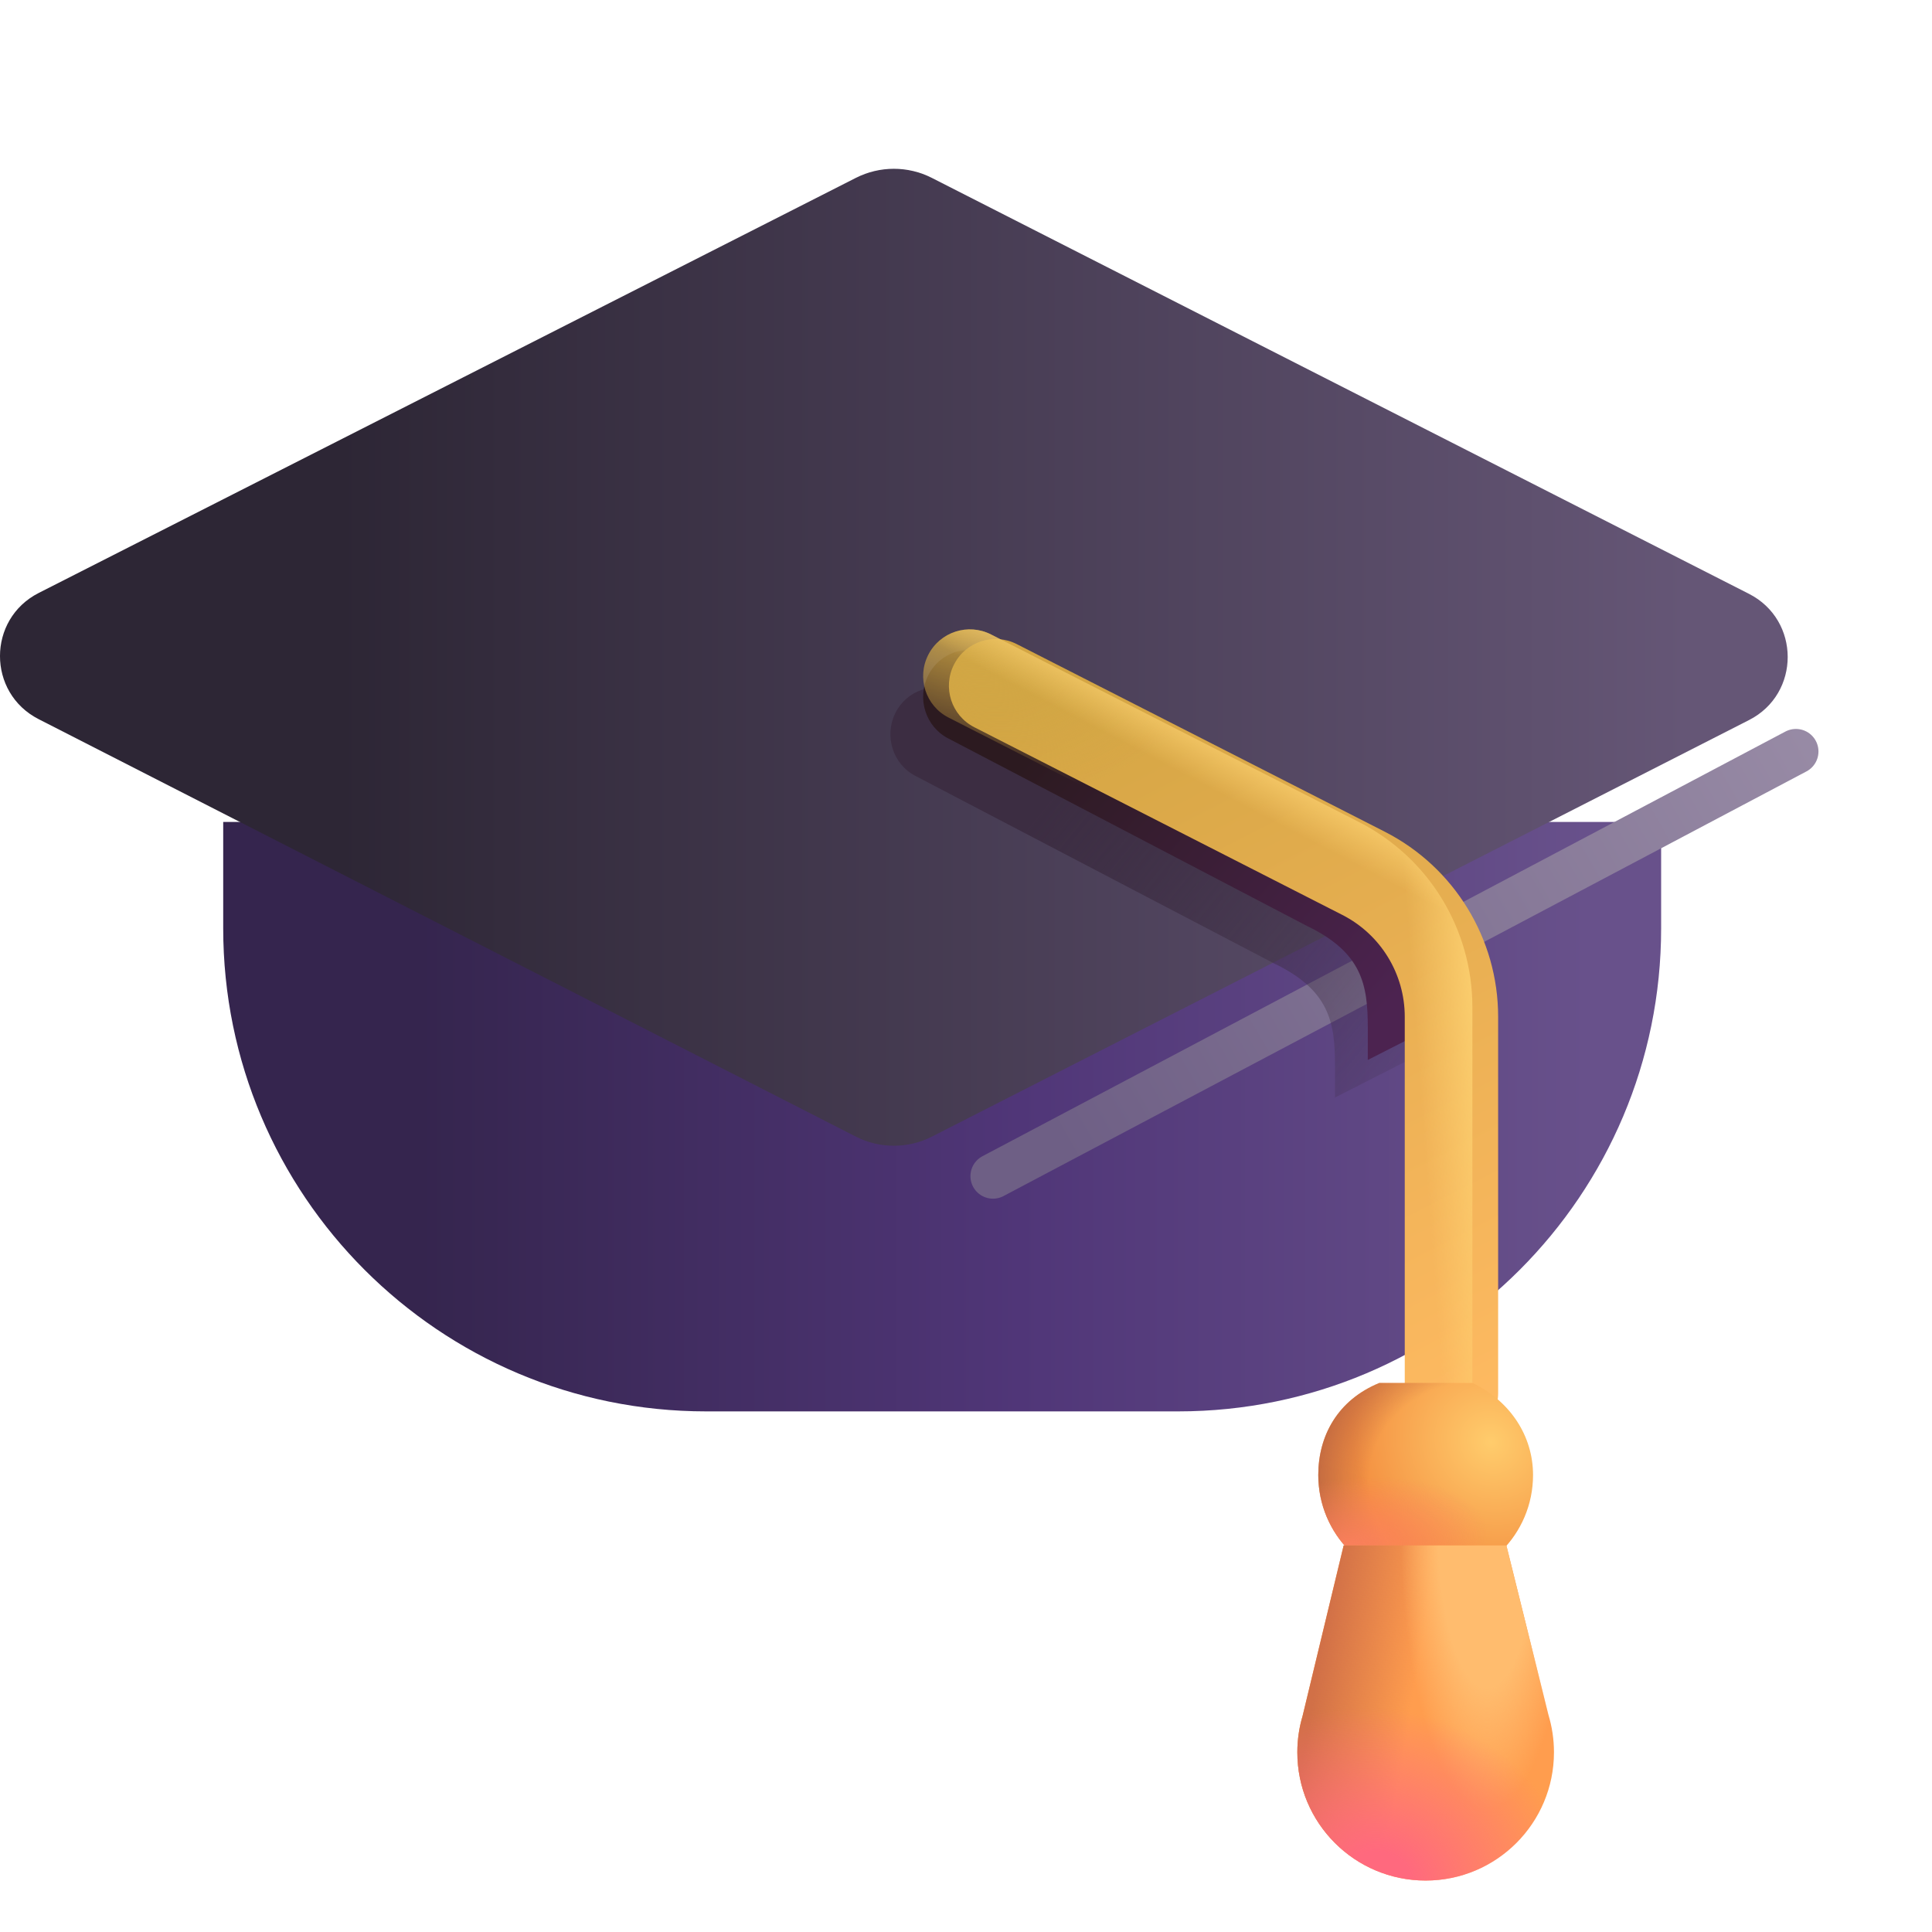 <svg viewBox="1 1 30 30" xmlns="http://www.w3.org/2000/svg">
<g filter="url(#filter0_i_18_17524)">
<path d="M4.716 14.013H27.044V15.665C27.044 19.808 23.686 23.166 19.544 23.166H12.216C8.073 23.166 4.716 19.808 4.716 15.665V14.013Z" fill="url(#paint0_linear_18_17524)"/>
</g>
<g filter="url(#filter1_ii_18_17524)">
<path d="M15.289 20.399L2.6 13.917C1.799 13.508 1.8 12.364 2.602 11.957L15.29 5.512C15.661 5.324 16.099 5.324 16.469 5.512L29.158 11.971C29.959 12.379 29.96 13.523 29.159 13.931L16.471 20.399C16.099 20.589 15.66 20.588 15.289 20.399Z" fill="url(#paint1_linear_18_17524)"/>
</g>
<g filter="url(#filter2_f_18_17524)">
<path d="M16.419 19.263L28.887 12.669" stroke="url(#paint2_linear_18_17524)" stroke-width="0.7" stroke-linecap="round"/>
</g>
<g filter="url(#filter3_f_18_17524)">
<path d="M23.137 17.325L21.73 18.042V17.542C21.73 16.875 21.643 16.374 20.785 15.961L15.212 13.047C14.864 12.865 14.726 12.429 14.903 12.072C15.08 11.715 15.506 11.574 15.854 11.756L21.428 14.669C22.418 15.187 23.063 16.198 23.137 17.325Z" fill="url(#paint3_linear_18_17524)"/>
</g>
<g filter="url(#filter4_f_18_17524)">
<path d="M23.646 16.742L22.239 17.459V16.959C22.239 16.292 22.152 15.79 21.294 15.378L15.72 12.464C15.372 12.282 15.234 11.846 15.412 11.489C15.589 11.132 16.015 10.991 16.363 11.172L21.936 14.086C22.927 14.604 23.572 15.615 23.646 16.742Z" fill="url(#paint4_linear_18_17524)"/>
</g>
<g filter="url(#filter5_i_18_17524)">
<path fill-rule="evenodd" clip-rule="evenodd" d="M15.414 11.168C15.595 10.812 16.032 10.67 16.389 10.852L22.103 13.765C23.183 14.316 23.863 15.426 23.863 16.638V22.482C23.863 22.882 23.538 23.207 23.137 23.207C22.737 23.207 22.413 22.882 22.413 22.482V16.638C22.413 15.971 22.038 15.36 21.444 15.057L15.73 12.143C15.373 11.962 15.232 11.525 15.414 11.168Z" fill="url(#paint5_linear_18_17524)"/>
</g>
<path fill-rule="evenodd" clip-rule="evenodd" d="M15.414 11.168C15.595 10.812 16.032 10.67 16.389 10.852L22.103 13.765C23.183 14.316 23.863 15.426 23.863 16.638V22.482C23.863 22.882 23.538 23.207 23.137 23.207C22.737 23.207 22.413 22.882 22.413 22.482V16.638C22.413 15.971 22.038 15.36 21.444 15.057L15.73 12.143C15.373 11.962 15.232 11.525 15.414 11.168Z" fill="url(#paint6_radial_18_17524)"/>
<path fill-rule="evenodd" clip-rule="evenodd" d="M15.414 11.168C15.595 10.812 16.032 10.67 16.389 10.852L22.103 13.765C23.183 14.316 23.863 15.426 23.863 16.638V22.482C23.863 22.882 23.538 23.207 23.137 23.207C22.737 23.207 22.413 22.882 22.413 22.482V16.638C22.413 15.971 22.038 15.36 21.444 15.057L15.73 12.143C15.373 11.962 15.232 11.525 15.414 11.168Z" fill="url(#paint7_linear_18_17524)"/>
<path fill-rule="evenodd" clip-rule="evenodd" d="M15.414 11.168C15.595 10.812 16.032 10.67 16.389 10.852L22.103 13.765C23.183 14.316 23.863 15.426 23.863 16.638V22.482C23.863 22.882 23.538 23.207 23.137 23.207C22.737 23.207 22.413 22.882 22.413 22.482V16.638C22.413 15.971 22.038 15.36 21.444 15.057L15.73 12.143C15.373 11.962 15.232 11.525 15.414 11.168Z" fill="url(#paint8_linear_18_17524)"/>
<path d="M22.419 22.474C21.77 22.74 21.47 23.297 21.47 23.904C21.47 24.825 22.216 25.572 23.137 25.572C24.059 25.572 24.805 24.825 24.805 23.904C24.805 23.297 24.45 22.755 23.864 22.474H22.419Z" fill="url(#paint9_radial_18_17524)"/>
<path d="M22.419 22.474C21.77 22.74 21.47 23.297 21.47 23.904C21.47 24.825 22.216 25.572 23.137 25.572C24.059 25.572 24.805 24.825 24.805 23.904C24.805 23.297 24.45 22.755 23.864 22.474H22.419Z" fill="url(#paint10_radial_18_17524)"/>
<path d="M22.419 22.474C21.77 22.74 21.47 23.297 21.47 23.904C21.47 24.825 22.216 25.572 23.137 25.572C24.059 25.572 24.805 24.825 24.805 23.904C24.805 23.297 24.45 22.755 23.864 22.474H22.419Z" fill="url(#paint11_radial_18_17524)"/>
<path d="M21.226 27.647L21.864 24.998H24.391L25.043 27.624C25.099 27.809 25.13 28.005 25.13 28.209C25.13 29.309 24.238 30.201 23.137 30.201C22.037 30.201 21.145 29.309 21.145 28.209C21.145 28.013 21.173 27.825 21.226 27.647Z" fill="#FF9D4E"/>
<path d="M21.226 27.647L21.864 24.998H24.391L25.043 27.624C25.099 27.809 25.13 28.005 25.13 28.209C25.13 29.309 24.238 30.201 23.137 30.201C22.037 30.201 21.145 29.309 21.145 28.209C21.145 28.013 21.173 27.825 21.226 27.647Z" fill="url(#paint12_linear_18_17524)"/>
<path d="M21.226 27.647L21.864 24.998H24.391L25.043 27.624C25.099 27.809 25.13 28.005 25.13 28.209C25.13 29.309 24.238 30.201 23.137 30.201C22.037 30.201 21.145 29.309 21.145 28.209C21.145 28.013 21.173 27.825 21.226 27.647Z" fill="url(#paint13_radial_18_17524)"/>
<path d="M21.226 27.647L21.864 24.998H24.391L25.043 27.624C25.099 27.809 25.13 28.005 25.13 28.209C25.13 29.309 24.238 30.201 23.137 30.201C22.037 30.201 21.145 29.309 21.145 28.209C21.145 28.013 21.173 27.825 21.226 27.647Z" fill="url(#paint14_radial_18_17524)"/>
<defs>
<filter id="filter0_i_18_17524" x="4.466" y="13.763" width="22.578" height="9.402" filterUnits="userSpaceOnUse" color-interpolation-filters="sRGB">
<feFlood flood-opacity="0" result="BackgroundImageFix"/>
<feBlend mode="normal" in="SourceGraphic" in2="BackgroundImageFix" result="shape"/>
<feColorMatrix in="SourceAlpha" type="matrix" values="0 0 0 0 0 0 0 0 0 0 0 0 0 0 0 0 0 0 127 0" result="hardAlpha"/>
<feOffset dx="-0.25" dy="-0.25"/>
<feGaussianBlur stdDeviation="0.25"/>
<feComposite in2="hardAlpha" operator="arithmetic" k2="-1" k3="1"/>
<feColorMatrix type="matrix" values="0 0 0 0 0.471 0 0 0 0 0.373 0 0 0 0 0.659 0 0 0 1 0"/>
<feBlend mode="normal" in2="shape" result="effect1_innerShadow_18_17524"/>
</filter>
<filter id="filter1_ii_18_17524" x="1" y="4.621" width="28.759" height="15.92" filterUnits="userSpaceOnUse" color-interpolation-filters="sRGB">
<feFlood flood-opacity="0" result="BackgroundImageFix"/>
<feBlend mode="normal" in="SourceGraphic" in2="BackgroundImageFix" result="shape"/>
<feColorMatrix in="SourceAlpha" type="matrix" values="0 0 0 0 0 0 0 0 0 0 0 0 0 0 0 0 0 0 127 0" result="hardAlpha"/>
<feOffset dy="-1.25"/>
<feGaussianBlur stdDeviation="0.375"/>
<feComposite in2="hardAlpha" operator="arithmetic" k2="-1" k3="1"/>
<feColorMatrix type="matrix" values="0 0 0 0 0.133 0 0 0 0 0.098 0 0 0 0 0.176 0 0 0 1 0"/>
<feBlend mode="normal" in2="shape" result="effect1_innerShadow_18_17524"/>
<feColorMatrix in="SourceAlpha" type="matrix" values="0 0 0 0 0 0 0 0 0 0 0 0 0 0 0 0 0 0 127 0" result="hardAlpha"/>
<feOffset dx="-1" dy="-0.5"/>
<feGaussianBlur stdDeviation="0.5"/>
<feComposite in2="hardAlpha" operator="arithmetic" k2="-1" k3="1"/>
<feColorMatrix type="matrix" values="0 0 0 0 0.373 0 0 0 0 0.255 0 0 0 0 0.502 0 0 0 1 0"/>
<feBlend mode="normal" in2="effect1_innerShadow_18_17524" result="effect2_innerShadow_18_17524"/>
</filter>
<filter id="filter2_f_18_17524" x="15.569" y="11.819" width="14.169" height="8.294" filterUnits="userSpaceOnUse" color-interpolation-filters="sRGB">
<feFlood flood-opacity="0" result="BackgroundImageFix"/>
<feBlend mode="normal" in="SourceGraphic" in2="BackgroundImageFix" result="shape"/>
<feGaussianBlur stdDeviation="0.25" result="effect1_foregroundBlur_18_17524"/>
</filter>
<filter id="filter3_f_18_17524" x="14.326" y="11.176" width="9.312" height="7.366" filterUnits="userSpaceOnUse" color-interpolation-filters="sRGB">
<feFlood flood-opacity="0" result="BackgroundImageFix"/>
<feBlend mode="normal" in="SourceGraphic" in2="BackgroundImageFix" result="shape"/>
<feGaussianBlur stdDeviation="0.25" result="effect1_foregroundBlur_18_17524"/>
</filter>
<filter id="filter4_f_18_17524" x="14.934" y="10.693" width="9.112" height="7.166" filterUnits="userSpaceOnUse" color-interpolation-filters="sRGB">
<feFlood flood-opacity="0" result="BackgroundImageFix"/>
<feBlend mode="normal" in="SourceGraphic" in2="BackgroundImageFix" result="shape"/>
<feGaussianBlur stdDeviation="0.2" result="effect1_foregroundBlur_18_17524"/>
</filter>
<filter id="filter5_i_18_17524" x="15.334" y="10.773" width="8.928" height="12.585" filterUnits="userSpaceOnUse" color-interpolation-filters="sRGB">
<feFlood flood-opacity="0" result="BackgroundImageFix"/>
<feBlend mode="normal" in="SourceGraphic" in2="BackgroundImageFix" result="shape"/>
<feColorMatrix in="SourceAlpha" type="matrix" values="0 0 0 0 0 0 0 0 0 0 0 0 0 0 0 0 0 0 127 0" result="hardAlpha"/>
<feOffset dx="0.4" dy="0.15"/>
<feGaussianBlur stdDeviation="0.325"/>
<feComposite in2="hardAlpha" operator="arithmetic" k2="-1" k3="1"/>
<feColorMatrix type="matrix" values="0 0 0 0 0.8 0 0 0 0 0.459 0 0 0 0 0.227 0 0 0 1 0"/>
<feBlend mode="normal" in2="shape" result="effect1_innerShadow_18_17524"/>
</filter>
<linearGradient id="paint0_linear_18_17524" x1="25.95" y1="18.589" x2="5.95" y2="18.589" gradientUnits="userSpaceOnUse">
<stop stop-color="#68518B"/>
<stop stop-color="#68518B"/>
<stop offset="0.444" stop-color="#503678"/>
<stop offset="0.909" stop-color="#35254E"/>
</linearGradient>
<linearGradient id="paint1_linear_18_17524" x1="28.192" y1="12.956" x2="7.262" y2="12.956" gradientUnits="userSpaceOnUse">
<stop stop-color="#655676"/>
<stop offset="1" stop-color="#2D2635"/>
</linearGradient>
<linearGradient id="paint2_linear_18_17524" x1="17.762" y1="19.263" x2="29.95" y2="12.263" gradientUnits="userSpaceOnUse">
<stop stop-color="#6E5F85"/>
<stop offset="1" stop-color="#9A8DA7"/>
</linearGradient>
<linearGradient id="paint3_linear_18_17524" x1="17.443" y1="13.21" x2="23.857" y2="18.458" gradientUnits="userSpaceOnUse">
<stop stop-color="#3C2D42"/>
<stop offset="1" stop-color="#3D2C43" stop-opacity="0"/>
</linearGradient>
<linearGradient id="paint4_linear_18_17524" x1="17.035" y1="12.685" x2="22.079" y2="17.146" gradientUnits="userSpaceOnUse">
<stop stop-color="#2C1A20"/>
<stop offset="1" stop-color="#4C2350"/>
</linearGradient>
<linearGradient id="paint5_linear_18_17524" x1="17.262" y1="11.263" x2="23.387" y2="23.207" gradientUnits="userSpaceOnUse">
<stop stop-color="#D3A543"/>
<stop offset="1" stop-color="#FFBA62"/>
</linearGradient>
<radialGradient id="paint6_radial_18_17524" cx="0" cy="0" r="1" gradientUnits="userSpaceOnUse" gradientTransform="translate(15.684 10.463) rotate(26.959) scale(3.895 2.428)">
<stop stop-color="#D0A745"/>
<stop offset="1" stop-color="#D0A745" stop-opacity="0"/>
</radialGradient>
<linearGradient id="paint7_linear_18_17524" x1="24.273" y1="18.215" x2="23.076" y2="18.304" gradientUnits="userSpaceOnUse">
<stop stop-color="#FFD574"/>
<stop offset="1" stop-color="#FFD574" stop-opacity="0"/>
</linearGradient>
<linearGradient id="paint8_linear_18_17524" x1="22.089" y1="13.321" x2="21.625" y2="14.204" gradientUnits="userSpaceOnUse">
<stop stop-color="#FFD574"/>
<stop offset="1" stop-color="#FFD574" stop-opacity="0"/>
</linearGradient>
<radialGradient id="paint9_radial_18_17524" cx="0" cy="0" r="1" gradientUnits="userSpaceOnUse" gradientTransform="translate(24.154 23.392) rotate(137.337) scale(2.076 2.235)">
<stop stop-color="#FFCC6C"/>
<stop offset="1" stop-color="#F49041"/>
</radialGradient>
<radialGradient id="paint10_radial_18_17524" cx="0" cy="0" r="1" gradientUnits="userSpaceOnUse" gradientTransform="translate(24.44 24.289) rotate(-157.449) scale(3.725 2.996)">
<stop offset="0.6" stop-color="#B25D41" stop-opacity="0"/>
<stop offset="0.911" stop-color="#B25D41"/>
</radialGradient>
<radialGradient id="paint11_radial_18_17524" cx="0" cy="0" r="1" gradientUnits="userSpaceOnUse" gradientTransform="translate(21.845 25.076) rotate(-8.858) scale(2.272 1.104)">
<stop stop-color="#FD805E"/>
<stop offset="1" stop-color="#FD805E" stop-opacity="0"/>
</radialGradient>
<linearGradient id="paint12_linear_18_17524" x1="21.35" y1="27.599" x2="22.866" y2="27.846" gradientUnits="userSpaceOnUse">
<stop stop-color="#D17047"/>
<stop offset="1" stop-color="#D17047" stop-opacity="0"/>
</linearGradient>
<radialGradient id="paint13_radial_18_17524" cx="0" cy="0" r="1" gradientUnits="userSpaceOnUse" gradientTransform="translate(24.09 24.727) rotate(90) scale(4.373 1.341)">
<stop offset="0.567" stop-color="#FFBC6E"/>
<stop offset="1" stop-color="#FFBC6E" stop-opacity="0"/>
</radialGradient>
<radialGradient id="paint14_radial_18_17524" cx="0" cy="0" r="1" gradientUnits="userSpaceOnUse" gradientTransform="translate(22.399 30.201) rotate(-77.367) scale(2.666 3.079)">
<stop offset="0.165" stop-color="#FF697E"/>
<stop offset="1" stop-color="#FF697E" stop-opacity="0"/>
</radialGradient>
</defs>
</svg>
